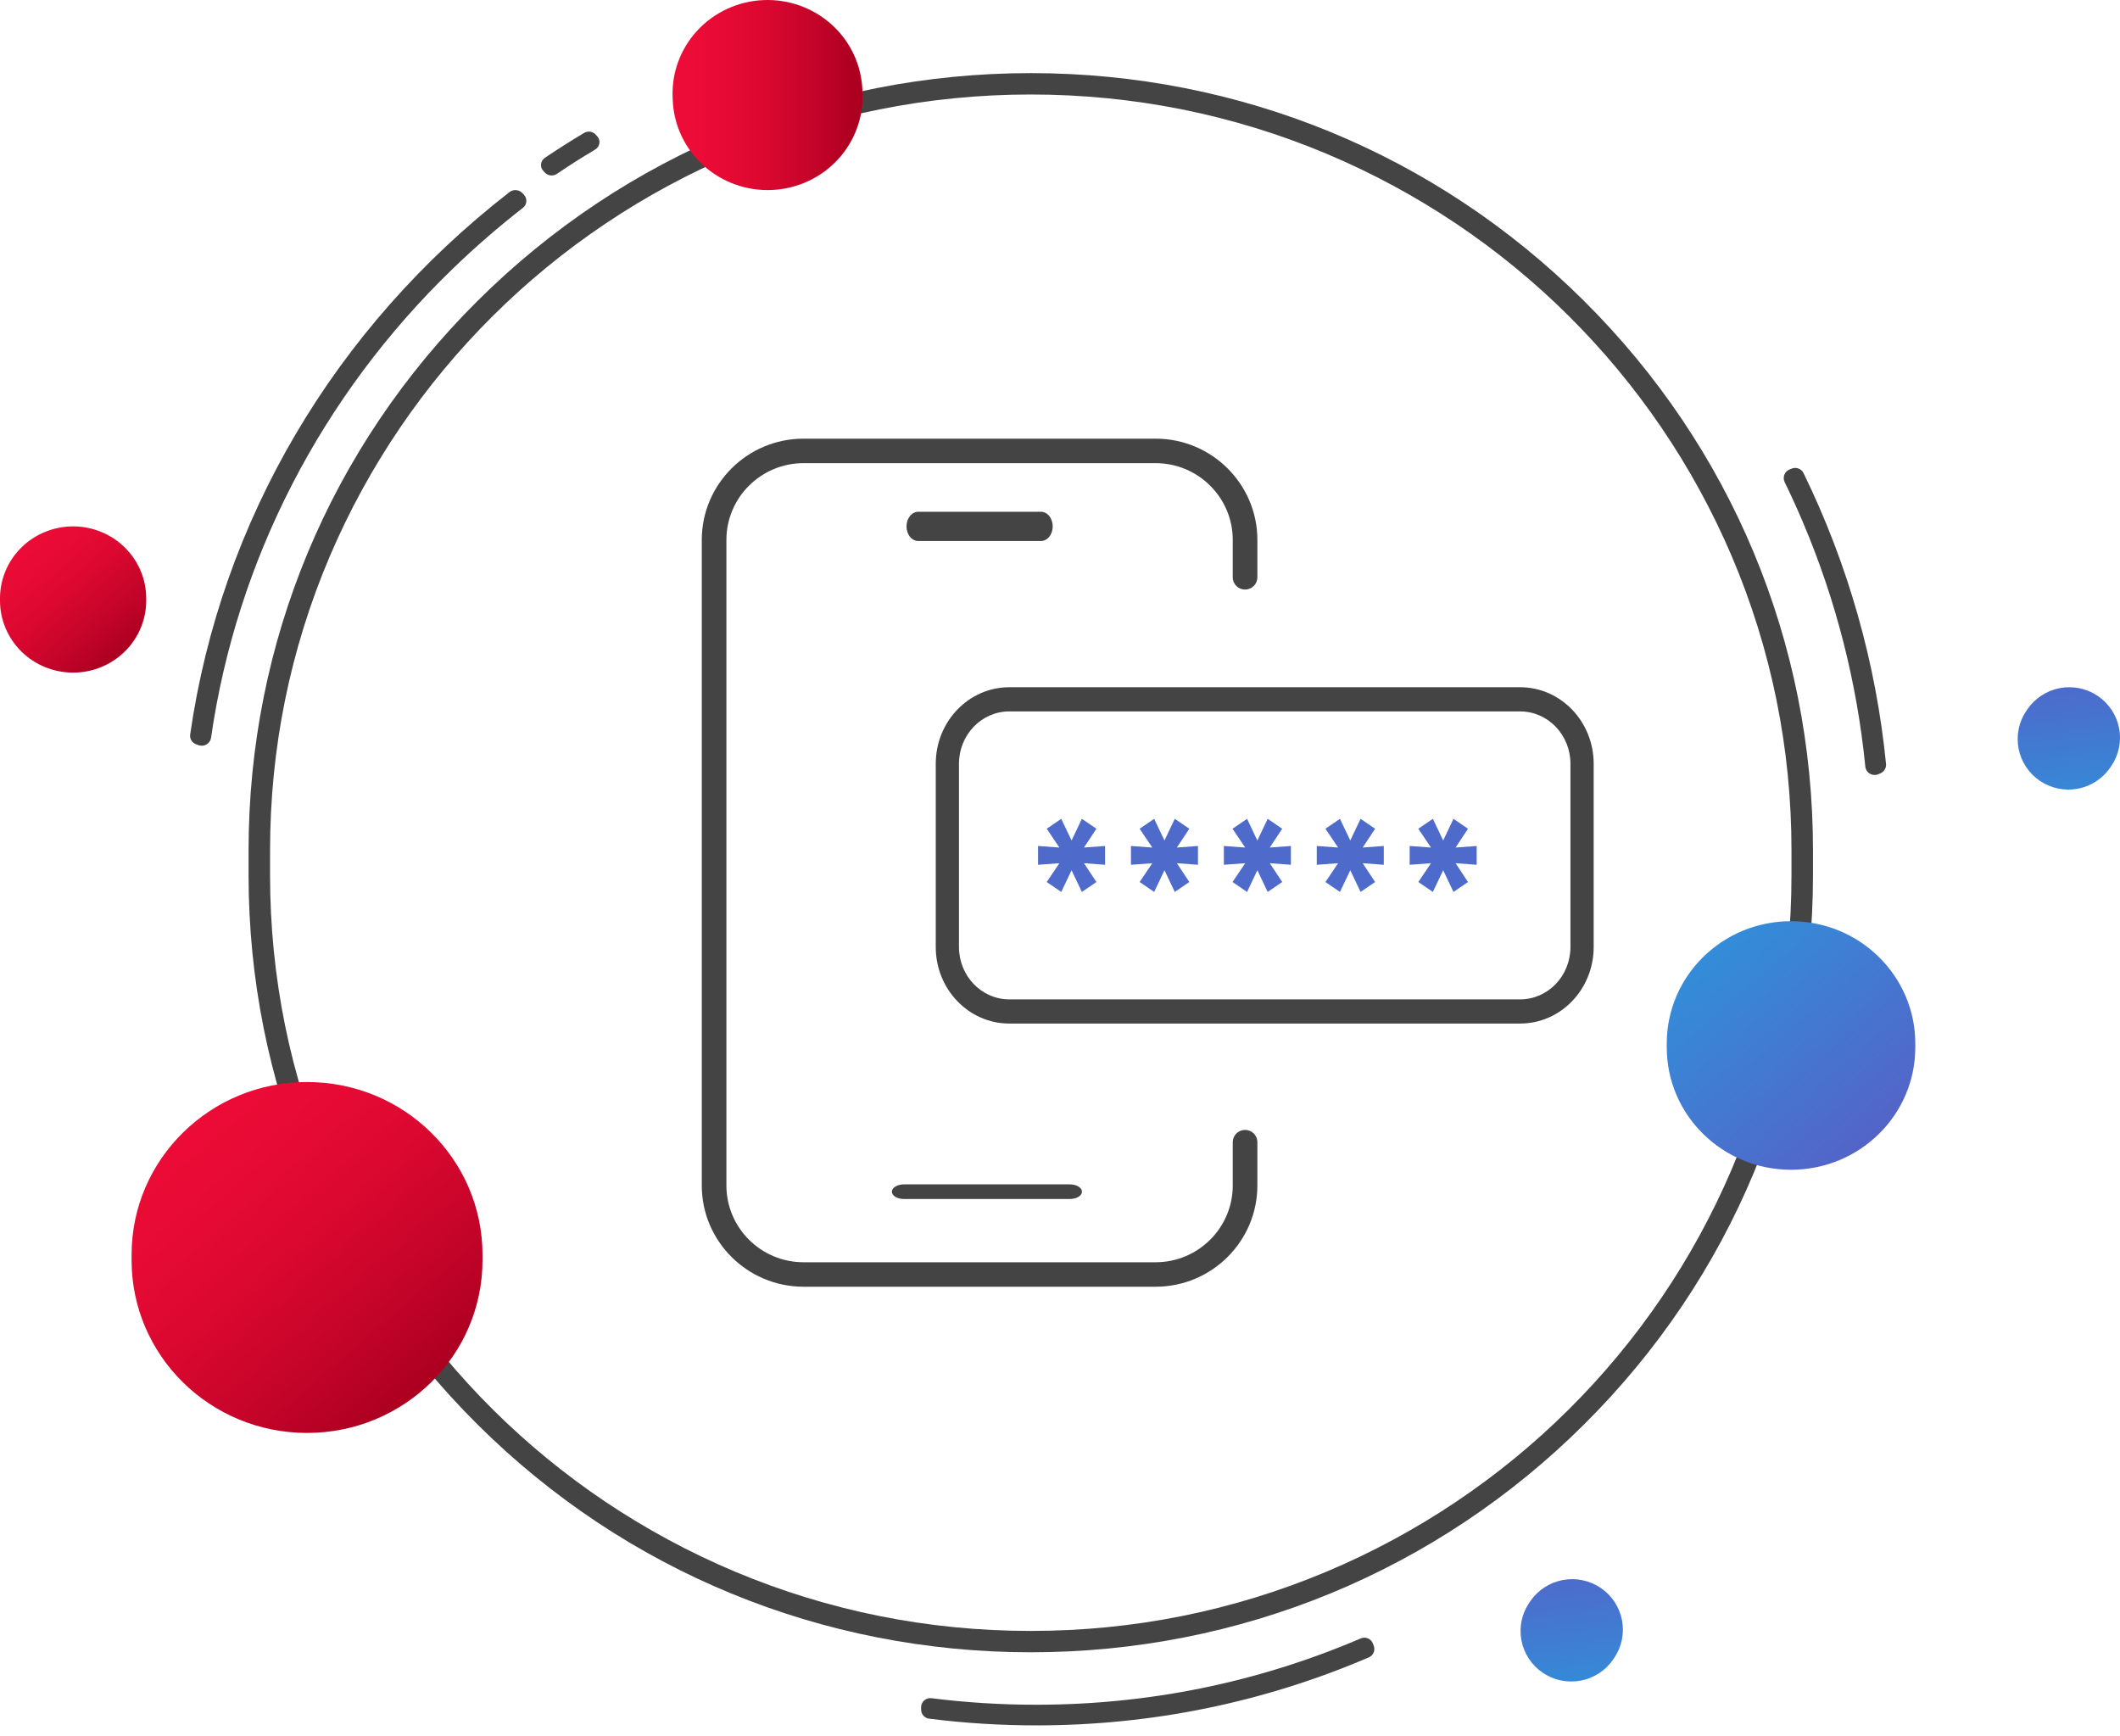 <svg width="127" height="104" viewBox="0 0 127 104" fill="none" xmlns="http://www.w3.org/2000/svg">
<g id="Group 1000004399">
<g id="*****">
<path d="M66.2 50.675V51.801L64.937 51.707L65.681 52.833L64.81 53.427L64.193 52.129L63.575 53.427L62.705 52.833L63.463 51.707L62.185 51.801V50.675L63.463 50.768L62.705 49.642L63.575 49.048L64.193 50.346L64.81 49.048L65.681 49.642L64.937 50.768L66.2 50.675Z" fill="#4E6ACB"/>
<path d="M71.765 50.675V51.801L70.502 51.707L71.246 52.833L70.376 53.427L69.758 52.129L69.141 53.427L68.27 52.833L69.028 51.707L67.751 51.801V50.675L69.028 50.768L68.27 49.642L69.141 49.048L69.758 50.346L70.376 49.048L71.246 49.642L70.502 50.768L71.765 50.675Z" fill="#4E6ACB"/>
<path d="M77.331 50.675V51.801L76.067 51.707L76.811 52.833L75.941 53.427L75.323 52.129L74.706 53.427L73.836 52.833L74.594 51.707L73.316 51.801V50.675L74.594 50.768L73.836 49.642L74.706 49.048L75.323 50.346L75.941 49.048L76.811 49.642L76.067 50.768L77.331 50.675Z" fill="#4E6ACB"/>
<path d="M82.896 50.675V51.801L81.633 51.707L82.377 52.833L81.506 53.427L80.889 52.129L80.271 53.427L79.401 52.833L80.159 51.707L78.882 51.801V50.675L80.159 50.768L79.401 49.642L80.271 49.048L80.889 50.346L81.506 49.048L82.377 49.642L81.633 50.768L82.896 50.675Z" fill="#4E6ACB"/>
<path d="M88.461 50.675V51.801L87.198 51.707L87.942 52.833L87.072 53.427L86.454 52.129L85.837 53.427L84.966 52.833L85.724 51.707L84.447 51.801V50.675L85.724 50.768L84.966 49.642L85.837 49.048L86.454 50.346L87.072 49.048L87.942 49.642L87.198 50.768L88.461 50.675Z" fill="#4E6ACB"/>
</g>
<path id="Vector" d="M122.194 46.769C121.865 46.545 121.583 46.259 121.365 45.926C121.146 45.594 120.996 45.222 120.922 44.831C120.848 44.441 120.852 44.04 120.934 43.651C121.015 43.262 121.173 42.893 121.398 42.565L121.453 42.485C121.678 42.157 121.966 41.876 122.3 41.658C122.634 41.441 123.007 41.291 123.399 41.217C123.791 41.144 124.194 41.148 124.585 41.229C124.975 41.311 125.346 41.468 125.675 41.692C126.341 42.144 126.798 42.841 126.948 43.63C127.097 44.418 126.926 45.234 126.471 45.896L126.416 45.976C126.191 46.304 125.904 46.585 125.57 46.803C125.236 47.02 124.862 47.17 124.47 47.244C124.078 47.317 123.676 47.313 123.285 47.232C122.894 47.151 122.524 46.993 122.194 46.769Z" fill="url(#paint0_linear_319_1308)"/>
<path id="Vector_2" d="M92.415 100.197C91.75 99.745 91.292 99.048 91.142 98.259C90.993 97.471 91.164 96.655 91.619 95.993L91.674 95.912C92.128 95.25 92.828 94.794 93.62 94.645C94.412 94.496 95.23 94.667 95.896 95.12C96.561 95.572 97.019 96.269 97.168 97.058C97.318 97.846 97.146 98.662 96.692 99.324L96.637 99.404C96.183 100.067 95.483 100.523 94.691 100.671C93.899 100.82 93.081 100.65 92.415 100.197Z" fill="url(#paint1_linear_319_1308)"/>
<path id="Vector_3" d="M4.38 40.29C3.805 40.29 3.235 40.178 2.704 39.962C2.172 39.745 1.689 39.428 1.283 39.028C0.876 38.627 0.553 38.152 0.333 37.629C0.113 37.106 -4.81374e-05 36.546 1.53489e-08 35.98V35.842C-4.81374e-05 35.275 0.113 34.715 0.333 34.192C0.553 33.669 0.876 33.194 1.283 32.794C1.689 32.393 2.172 32.076 2.704 31.859C3.235 31.643 3.805 31.531 4.38 31.531C5.541 31.531 6.655 31.986 7.476 32.794C8.297 33.602 8.759 34.699 8.759 35.842V35.98C8.759 37.123 8.297 38.219 7.476 39.027C6.655 39.836 5.541 40.29 4.38 40.29Z" fill="url(#paint2_linear_319_1308)"/>
<g id="Group 1000004378">
<path id="Vector_4" d="M112.984 45.756C112.383 39.705 110.71 33.809 108.042 28.341C107.981 28.214 107.873 28.116 107.741 28.065C107.609 28.015 107.463 28.016 107.332 28.069L107.203 28.121C107.133 28.15 107.069 28.193 107.015 28.247C106.961 28.302 106.92 28.366 106.892 28.437C106.865 28.509 106.853 28.585 106.856 28.661C106.859 28.737 106.878 28.811 106.912 28.88C107.289 29.651 107.657 30.46 108.007 31.285C109.985 35.947 111.244 40.882 111.743 45.92C111.751 46.006 111.78 46.089 111.826 46.162C111.872 46.236 111.935 46.297 112.01 46.342C112.084 46.386 112.168 46.413 112.254 46.42C112.341 46.426 112.428 46.413 112.508 46.38L112.64 46.326C112.751 46.281 112.845 46.201 112.907 46.098C112.969 45.996 112.996 45.876 112.984 45.756Z" fill="#444444"/>
<path id="Vector_5" d="M32.637 10.334C32.726 10.431 32.849 10.493 32.982 10.508C33.115 10.523 33.249 10.49 33.359 10.416C34.099 9.914 34.871 9.424 35.651 8.96C35.719 8.919 35.778 8.865 35.822 8.8C35.865 8.736 35.894 8.663 35.906 8.586C35.917 8.51 35.912 8.432 35.889 8.358C35.866 8.284 35.826 8.215 35.773 8.158L35.684 8.061C35.598 7.968 35.482 7.907 35.355 7.889C35.228 7.871 35.099 7.897 34.989 7.962C34.198 8.435 33.409 8.936 32.642 9.452C32.579 9.495 32.526 9.55 32.486 9.614C32.446 9.678 32.421 9.75 32.412 9.824C32.403 9.898 32.41 9.973 32.433 10.045C32.457 10.116 32.495 10.182 32.547 10.237L32.637 10.334Z" fill="#444444"/>
<path id="Vector_6" d="M27.14 16.082C28.465 14.801 29.861 13.59 31.321 12.454C31.381 12.408 31.431 12.35 31.466 12.284C31.502 12.219 31.524 12.147 31.53 12.073C31.536 11.999 31.526 11.924 31.501 11.854C31.476 11.784 31.437 11.719 31.385 11.664L31.291 11.565C31.195 11.462 31.062 11.399 30.919 11.388C30.776 11.378 30.635 11.42 30.523 11.506C20.032 19.647 13.237 31.187 11.392 44C11.375 44.121 11.4 44.245 11.464 44.35C11.528 44.456 11.627 44.538 11.745 44.582L11.881 44.633C11.96 44.662 12.045 44.674 12.13 44.668C12.214 44.661 12.296 44.636 12.369 44.594C12.443 44.553 12.505 44.496 12.552 44.427C12.599 44.359 12.63 44.281 12.642 44.2C14.174 33.55 19.265 23.675 27.14 16.081V16.082Z" fill="#444444"/>
<path id="Vector_7" d="M82.24 98.44C82.213 98.371 82.172 98.309 82.12 98.257C82.068 98.205 82.006 98.164 81.938 98.136C81.869 98.109 81.796 98.095 81.723 98.097C81.65 98.098 81.577 98.115 81.51 98.145L81.47 98.162C81.446 98.172 81.421 98.183 81.41 98.188C75.286 100.794 68.78 102.115 62.073 102.115C59.974 102.116 57.877 101.985 55.795 101.723C55.718 101.713 55.64 101.72 55.566 101.743C55.492 101.766 55.423 101.805 55.365 101.856C55.307 101.908 55.26 101.971 55.228 102.042C55.196 102.113 55.18 102.19 55.18 102.268V102.404C55.18 102.538 55.228 102.667 55.316 102.768C55.404 102.868 55.526 102.933 55.658 102.949C57.786 103.218 59.928 103.352 62.073 103.352C68.989 103.352 75.693 101.982 81.999 99.278C82.131 99.222 82.235 99.116 82.29 98.983C82.345 98.85 82.345 98.7 82.291 98.566L82.24 98.44Z" fill="#444444"/>
<path id="Vector_8" d="M61.749 4.38C49.233 4.38 37.465 9.223 28.615 18.017C19.765 26.81 14.891 38.502 14.891 50.939V52.414C14.891 64.851 19.765 76.543 28.615 85.336C37.465 94.13 49.232 98.973 61.749 98.973C74.266 98.973 86.033 94.13 94.883 85.336C103.734 76.543 108.608 64.851 108.608 52.414V50.939C108.608 38.503 103.734 26.811 94.883 18.017C86.033 9.223 74.266 4.38 61.749 4.38ZM107.32 50.939V52.414C107.32 58.527 106.116 64.457 103.74 70.039C99.108 80.893 90.411 89.533 79.487 94.135C73.87 96.497 67.901 97.694 61.749 97.694C55.597 97.694 49.629 96.497 44.011 94.135C33.087 89.534 24.391 80.894 19.759 70.04C17.383 64.458 16.178 58.528 16.178 52.416V50.94C16.178 44.827 17.383 38.897 19.759 33.316C24.391 22.461 33.087 13.821 44.011 9.219C49.629 6.858 55.597 5.661 61.749 5.661C67.901 5.661 73.87 6.858 79.487 9.219C90.411 13.82 99.107 22.46 103.74 33.313C106.116 38.896 107.32 44.825 107.32 50.939Z" fill="#444444"/>
<path id="Vector_9" d="M69.228 77.076H48.137C44.776 77.076 42.041 74.356 42.041 71.012V32.34C42.041 28.997 44.776 26.276 48.137 26.276H69.228C72.589 26.276 75.324 28.997 75.324 32.34V34.597C75.32 34.789 75.24 34.972 75.102 35.106C74.964 35.24 74.779 35.315 74.586 35.315C74.393 35.315 74.208 35.24 74.07 35.106C73.932 34.972 73.853 34.789 73.849 34.597V32.34C73.849 29.805 71.776 27.743 69.228 27.743H48.137C45.589 27.743 43.516 29.805 43.516 32.34V71.012C43.516 73.547 45.589 75.61 48.137 75.61H69.228C71.776 75.61 73.849 73.547 73.849 71.012V68.4C73.853 68.208 73.932 68.025 74.07 67.891C74.208 67.757 74.393 67.682 74.586 67.682C74.779 67.682 74.964 67.757 75.102 67.891C75.24 68.025 75.32 68.208 75.324 68.4V71.012C75.323 74.356 72.588 77.076 69.228 77.076Z" fill="#444444"/>
<path id="Vector_10" d="M62.344 32.407H55.024C54.93 32.409 54.837 32.389 54.75 32.346C54.663 32.303 54.583 32.239 54.516 32.157C54.449 32.076 54.396 31.978 54.36 31.871C54.323 31.763 54.305 31.648 54.305 31.531C54.305 31.415 54.323 31.299 54.36 31.192C54.396 31.084 54.449 30.987 54.516 30.905C54.583 30.823 54.663 30.759 54.75 30.717C54.837 30.674 54.93 30.653 55.024 30.655H62.344C62.438 30.653 62.531 30.674 62.618 30.717C62.705 30.759 62.785 30.823 62.852 30.905C62.919 30.987 62.972 31.084 63.008 31.192C63.045 31.299 63.063 31.415 63.063 31.531C63.063 31.648 63.045 31.763 63.008 31.871C62.972 31.978 62.919 32.076 62.852 32.157C62.785 32.239 62.705 32.303 62.618 32.346C62.531 32.389 62.438 32.409 62.344 32.407Z" fill="#444444"/>
<path id="Vector_11" d="M64.081 71.821H54.161C54.066 71.822 53.971 71.812 53.882 71.79C53.793 71.769 53.712 71.737 53.644 71.696C53.575 71.656 53.521 71.607 53.484 71.553C53.447 71.499 53.428 71.442 53.428 71.383C53.428 71.325 53.447 71.267 53.484 71.213C53.521 71.16 53.575 71.111 53.644 71.07C53.712 71.029 53.793 70.997 53.882 70.976C53.971 70.954 54.066 70.944 54.161 70.945H64.081C64.176 70.944 64.271 70.954 64.36 70.976C64.449 70.997 64.53 71.029 64.598 71.07C64.666 71.111 64.721 71.16 64.758 71.213C64.795 71.267 64.814 71.325 64.814 71.383C64.814 71.442 64.795 71.499 64.758 71.553C64.721 71.607 64.666 71.656 64.598 71.696C64.53 71.737 64.449 71.769 64.36 71.79C64.271 71.812 64.176 71.822 64.081 71.821Z" fill="#444444"/>
<path id="Rectangle 35886 (Stroke)" fill-rule="evenodd" clip-rule="evenodd" d="M91.065 42.614H60.462C58.797 42.614 57.448 44.018 57.448 45.75V56.727C57.448 58.459 58.797 59.863 60.462 59.863H91.065C92.73 59.863 94.079 58.459 94.079 56.727V45.75C94.079 44.018 92.73 42.614 91.065 42.614ZM60.462 41.166C58.029 41.166 56.057 43.218 56.057 45.75V56.727C56.057 59.259 58.029 61.311 60.462 61.311H91.065C93.498 61.311 95.47 59.259 95.47 56.727V45.75C95.47 43.218 93.498 41.166 91.065 41.166H60.462Z" fill="#444444"/>
</g>
<path id="Vector_12" d="M46.247 11.38C45.501 11.414 44.755 11.303 44.052 11.053C43.349 10.802 42.704 10.418 42.152 9.922C41.6 9.426 41.152 8.828 40.835 8.162C40.518 7.495 40.337 6.774 40.303 6.039L40.295 5.859C40.226 4.374 40.759 2.924 41.776 1.826C42.793 0.729 44.211 0.074 45.718 0.006C47.226 -0.062 48.699 0.463 49.813 1.465C50.928 2.466 51.592 3.863 51.661 5.348L51.669 5.527C51.738 7.011 51.206 8.462 50.189 9.56C49.172 10.657 47.754 11.312 46.247 11.38Z" fill="url(#paint3_linear_319_1308)"/>
<path id="Vector_13" d="M18.393 85.834C12.588 85.834 7.883 81.203 7.883 75.49V75.158C7.883 69.445 12.588 64.814 18.393 64.814C24.198 64.814 28.904 69.445 28.904 75.158V75.49C28.904 81.203 24.198 85.834 18.393 85.834Z" fill="url(#paint4_linear_319_1308)"/>
<path id="Vector_14" d="M107.292 70.069C103.181 70.069 99.848 66.789 99.848 62.742V62.508C99.848 58.461 103.181 55.18 107.292 55.18C111.404 55.18 114.737 58.461 114.737 62.508V62.742C114.737 66.789 111.404 70.069 107.292 70.069Z" fill="url(#paint5_linear_319_1308)"/>
</g>
<defs>
<linearGradient id="paint0_linear_319_1308" x1="123.481" y1="40.483" x2="124.325" y2="47.518" gradientUnits="userSpaceOnUse">
<stop stop-color="#5067CA"/>
<stop offset="1" stop-color="#3688D7"/>
</linearGradient>
<linearGradient id="paint1_linear_319_1308" x1="93.701" y1="93.911" x2="94.545" y2="100.946" gradientUnits="userSpaceOnUse">
<stop stop-color="#5068CA"/>
<stop offset="1" stop-color="#358AD8"/>
</linearGradient>
<linearGradient id="paint2_linear_319_1308" x1="0.78" y1="31.862" x2="7.412" y2="39.563" gradientUnits="userSpaceOnUse">
<stop stop-color="#EE0C37"/>
<stop offset="0.22" stop-color="#E90B35"/>
<stop offset="0.48" stop-color="#DB0830"/>
<stop offset="0.75" stop-color="#C30429"/>
<stop offset="0.95" stop-color="#AD0021"/>
</linearGradient>
<linearGradient id="paint3_linear_319_1308" x1="40.29" y1="5.693" x2="51.677" y2="5.693" gradientUnits="userSpaceOnUse">
<stop stop-color="#EE0C37"/>
<stop offset="0.22" stop-color="#E90B35"/>
<stop offset="0.48" stop-color="#DB0830"/>
<stop offset="0.75" stop-color="#C30429"/>
<stop offset="0.95" stop-color="#AD0021"/>
</linearGradient>
<linearGradient id="paint4_linear_319_1308" x1="9.755" y1="65.607" x2="25.671" y2="84.088" gradientUnits="userSpaceOnUse">
<stop stop-color="#EE0C37"/>
<stop offset="0.22" stop-color="#E90B35"/>
<stop offset="0.48" stop-color="#DB0830"/>
<stop offset="0.75" stop-color="#C30429"/>
<stop offset="0.95" stop-color="#AD0021"/>
</linearGradient>
<linearGradient id="paint5_linear_319_1308" x1="101.174" y1="55.74" x2="112.448" y2="68.832" gradientUnits="userSpaceOnUse">
<stop stop-color="#2F92DB"/>
<stop offset="1" stop-color="#5562C8"/>
</linearGradient>
</defs>
</svg>
